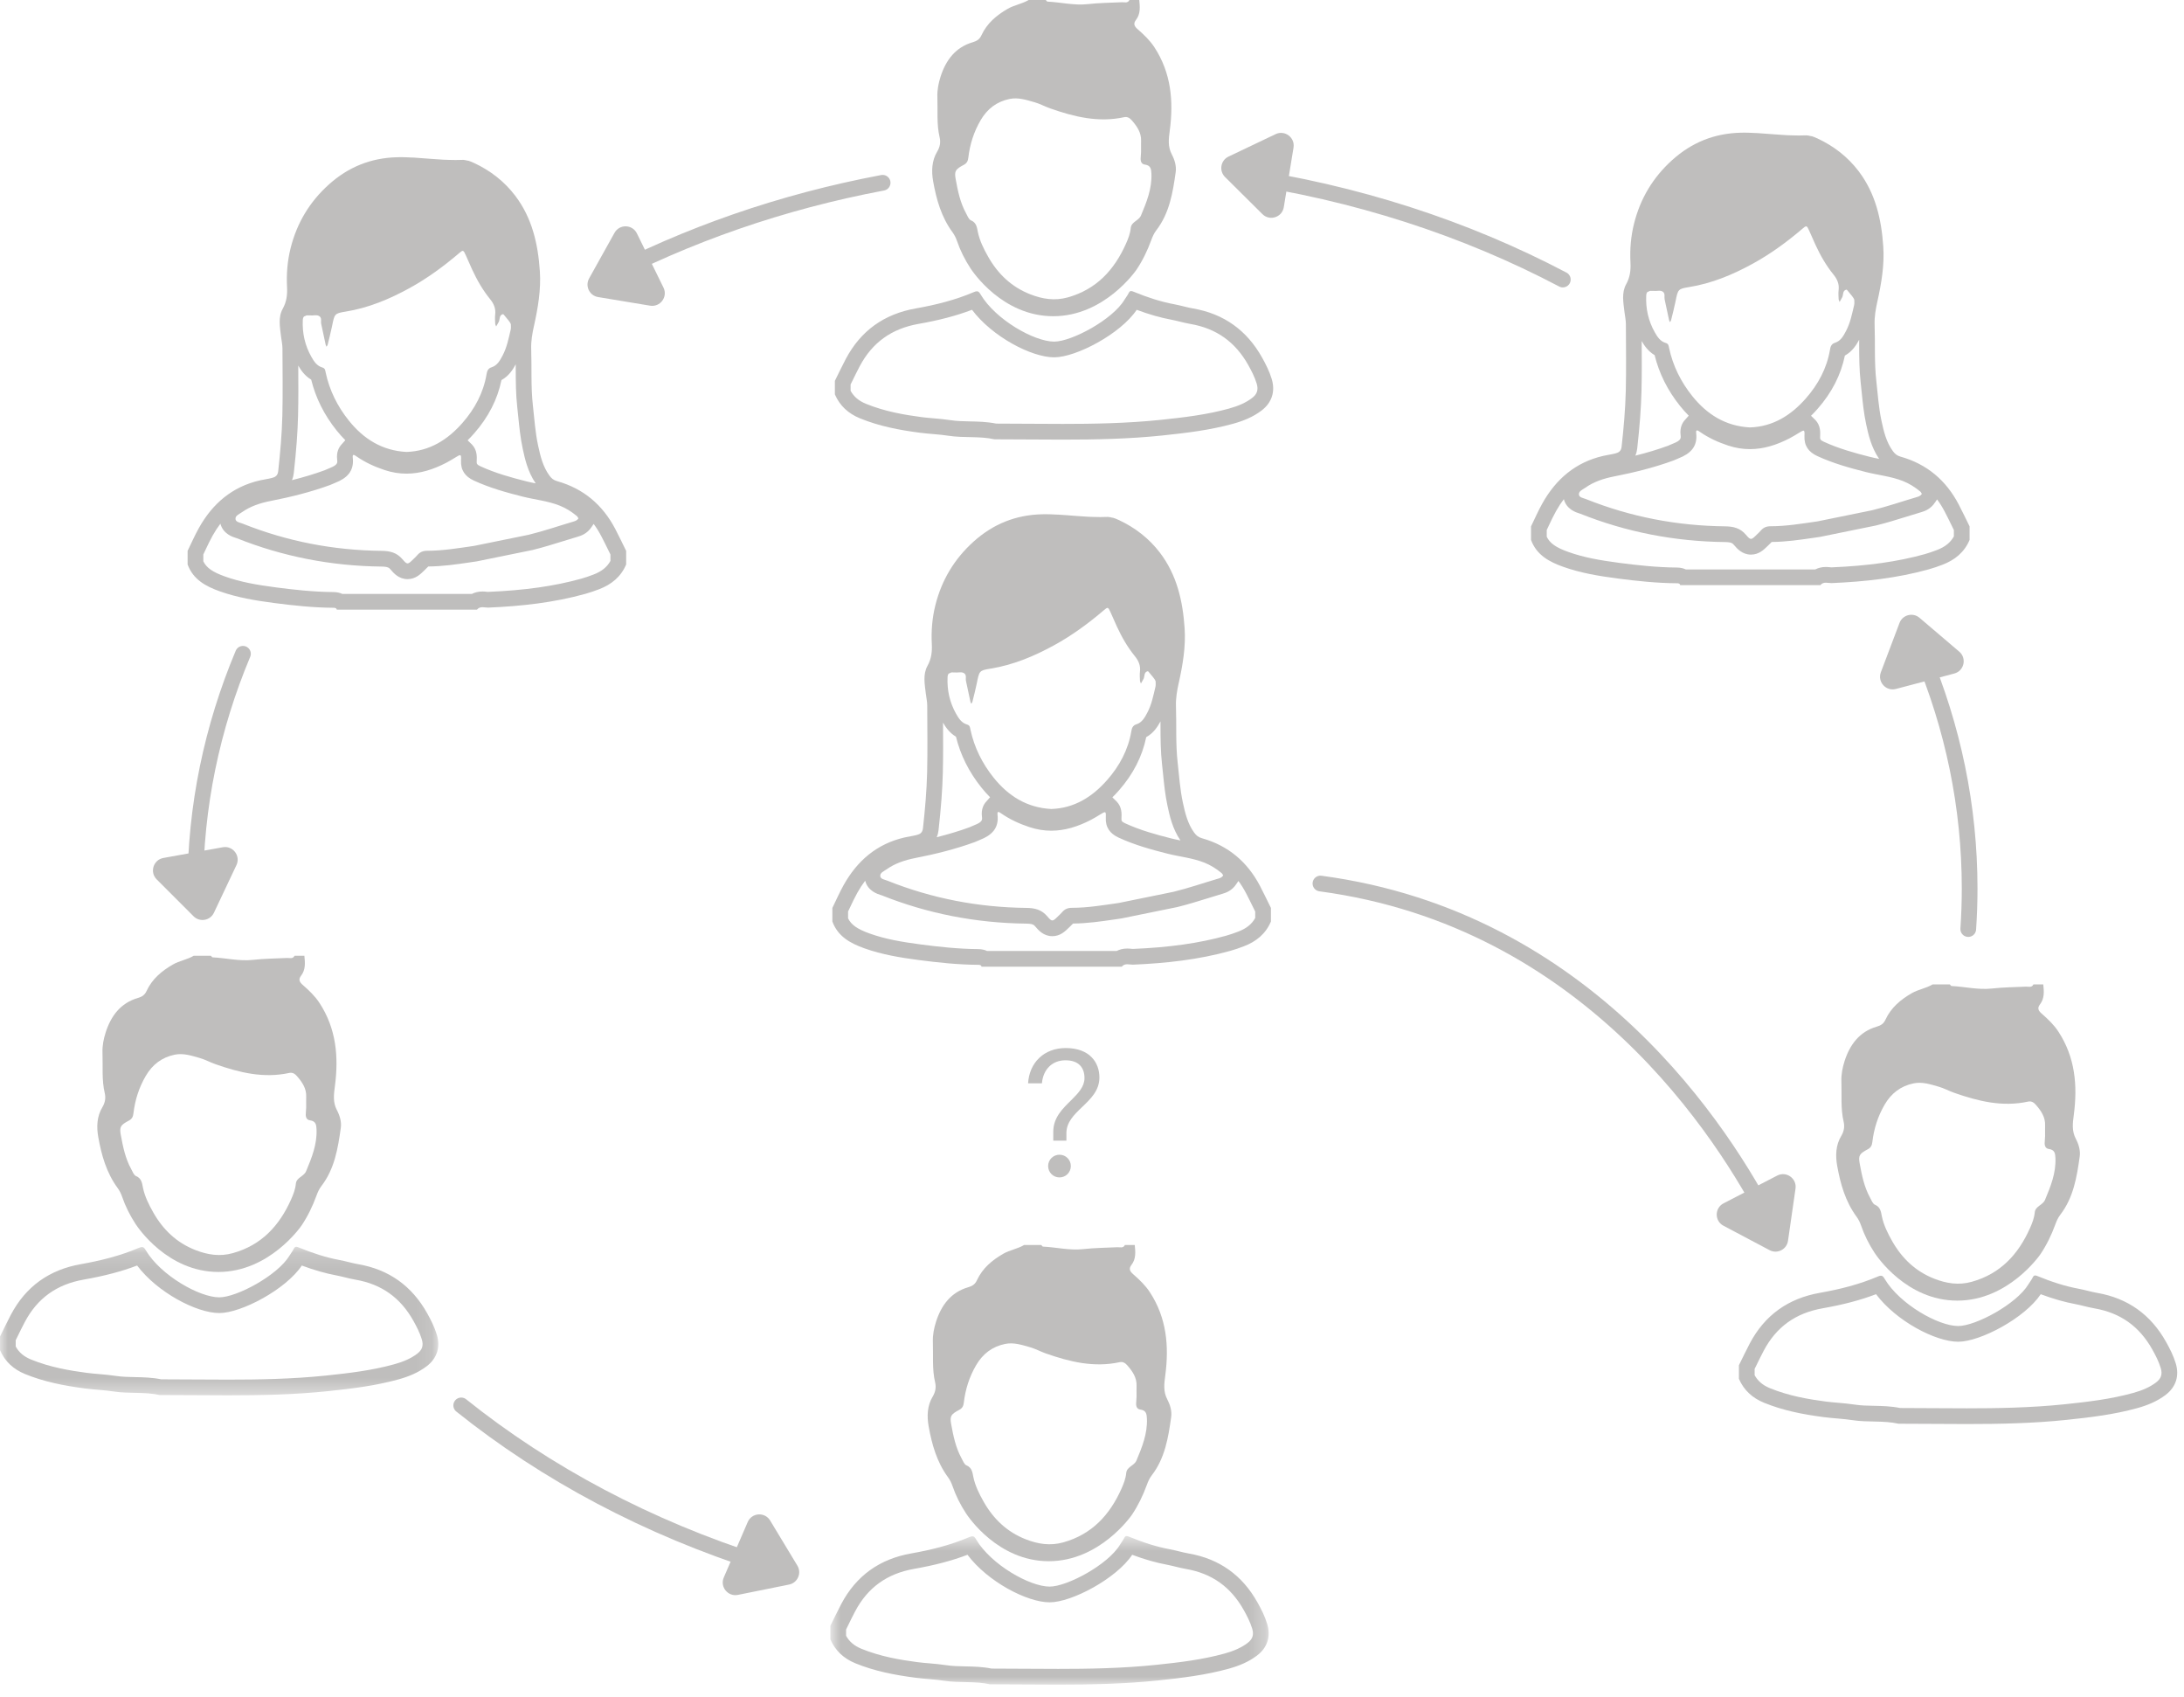 <?xml version="1.0" encoding="UTF-8"?>
<svg width="139px" height="108px" viewBox="0 0 139 108" version="1.1" xmlns="http://www.w3.org/2000/svg" xmlns:xlink="http://www.w3.org/1999/xlink">
    <!-- Generator: Sketch 47.1 (45422) - http://www.bohemiancoding.com/sketch -->
    <title>Connecting</title>
    <desc>Created with Sketch.</desc>
    <defs>
        <polygon id="path-1" points="28.744 10 0.849 10 0.849 0.546 28.744 0.546"></polygon>
        <polygon id="path-3" points="0 9.595 0 0.141 27.895 0.141 27.895 9.595"></polygon>
    </defs>
    <g id="Page-1" stroke="none" stroke-width="1" fill="none" fill-rule="evenodd">
        <g id="Luna---7" transform="translate(-417, -2070)">
            <g id="Group-13" transform="translate(413, 1606)">
                <g id="Connecting" transform="translate(4, 464)">
                    <g id="Page-1">
                        <path d="M124.664,32.103 C123.862,30.565 122.637,29.526 120.963,29.056 C120.724,28.989 120.597,28.873 120.471,28.702 C120.052,28.129 119.893,27.454 119.748,26.783 C119.568,25.945 119.512,25.089 119.417,24.238 C119.283,23.041 119.351,21.849 119.309,20.655 C119.292,20.148 119.38,19.659 119.487,19.171 C119.487,19.17 119.489,19.169 119.489,19.168 C119.741,18.025 119.939,16.87 119.861,15.7 C119.746,13.971 119.371,12.308 118.289,10.888 C117.594,9.977 116.711,9.295 115.677,8.811 C115.657,8.802 115.635,8.795 115.615,8.786 C115.522,8.744 115.427,8.702 115.328,8.672 C115.29,8.66 115.25,8.66 115.211,8.652 C115.132,8.634 115.054,8.611 114.973,8.611 C114.956,8.611 114.939,8.612 114.923,8.613 C114.633,8.628 114.344,8.622 114.055,8.613 C113.941,8.609 113.827,8.607 113.713,8.601 C113.458,8.587 113.202,8.57 112.947,8.549 C112.584,8.52 112.221,8.49 111.858,8.469 C111.797,8.465 111.736,8.465 111.676,8.462 C111.461,8.451 111.246,8.44 111.03,8.44 C110.945,8.44 110.859,8.441 110.773,8.444 C109.097,8.488 107.667,9.068 106.43,10.181 C105.205,11.283 104.398,12.631 103.998,14.227 C103.793,15.044 103.727,15.874 103.771,16.712 C103.796,17.197 103.743,17.641 103.497,18.084 C103.192,18.633 103.321,19.259 103.388,19.844 C103.417,20.1 103.478,20.357 103.479,20.619 C103.482,22.033 103.507,23.448 103.473,24.861 C103.443,26.052 103.339,27.241 103.206,28.427 C103.175,28.713 103.01,28.799 102.807,28.851 C102.555,28.916 102.296,28.947 102.04,29.006 C100.27,29.413 99.028,30.486 98.16,32.035 C97.896,32.506 97.68,33.005 97.442,33.491 L97.442,34.354 C97.794,35.317 98.603,35.748 99.485,36.063 C100.604,36.462 101.771,36.653 102.947,36.807 C104.199,36.971 105.45,37.102 106.713,37.111 C106.806,37.112 106.906,37.11 106.938,37.231 L115.858,37.231 C115.959,37.105 116.081,37.075 116.207,37.075 C116.324,37.075 116.444,37.1 116.556,37.1 C116.565,37.1 116.574,37.1 116.583,37.1 C118.673,37.012 120.742,36.786 122.764,36.223 C123.059,36.141 123.35,36.039 123.637,35.929 C124.414,35.631 125.022,35.141 125.353,34.354 L125.353,33.491 C125.124,33.028 124.903,32.561 124.664,32.103 L124.664,32.103 Z M119.596,29.196 C119.4,29.157 119.205,29.117 119.011,29.069 C118.044,28.826 117.02,28.542 116.081,28.109 C115.832,27.995 115.835,27.934 115.842,27.773 C115.855,27.513 115.876,27.077 115.542,26.726 L115.263,26.455 C115.408,26.314 115.549,26.164 115.688,26.005 C116.585,24.982 117.164,23.855 117.417,22.624 C117.896,22.362 118.156,21.934 118.325,21.619 C118.325,21.717 118.326,21.814 118.326,21.911 C118.328,22.701 118.33,23.517 118.423,24.349 C118.446,24.55 118.466,24.751 118.486,24.952 C118.553,25.616 118.622,26.302 118.771,26.993 C118.904,27.612 119.084,28.449 119.596,29.196 L119.596,29.196 Z M106.96,27.672 C106.986,27.89 107.002,28.022 106.468,28.23 C106.402,28.256 106.337,28.285 106.272,28.314 C106.235,28.331 106.198,28.349 106.16,28.362 C105.522,28.596 104.842,28.802 104.082,28.991 C104.153,28.826 104.186,28.665 104.2,28.537 C104.36,27.107 104.446,25.947 104.472,24.886 C104.498,23.839 104.491,22.781 104.485,21.758 L104.484,21.699 C104.627,21.948 104.873,22.338 105.308,22.597 C105.593,23.758 106.136,24.844 106.925,25.828 C107.103,26.05 107.288,26.257 107.479,26.448 L107.223,26.736 C107.073,26.905 106.905,27.205 106.96,27.672 L106.96,27.672 Z M106.229,22.141 C106.199,21.998 106.197,21.874 106.013,21.821 C105.667,21.721 105.481,21.431 105.316,21.138 C104.909,20.417 104.736,19.638 104.773,18.81 C104.773,18.808 104.773,18.808 104.773,18.807 C104.778,18.708 104.801,18.632 104.846,18.581 C104.86,18.565 104.891,18.567 104.91,18.557 C104.955,18.53 104.999,18.501 105.077,18.505 C105.096,18.507 105.115,18.507 105.134,18.507 C105.139,18.507 105.144,18.507 105.149,18.507 C105.196,18.506 105.244,18.505 105.29,18.509 L105.291,18.509 C105.31,18.511 105.329,18.512 105.348,18.512 C105.431,18.512 105.517,18.499 105.599,18.499 C105.687,18.499 105.772,18.513 105.847,18.573 C105.993,18.692 105.911,18.89 105.945,19.049 C106.04,19.49 106.132,19.931 106.228,20.371 C106.238,20.416 106.266,20.457 106.285,20.5 C106.308,20.46 106.343,20.423 106.353,20.381 C106.45,19.989 106.553,19.599 106.633,19.204 C106.793,18.413 106.784,18.382 107.494,18.267 C107.496,18.267 107.499,18.266 107.502,18.266 C108.955,18.032 110.288,17.473 111.563,16.773 C112.695,16.152 113.736,15.389 114.719,14.55 C114.782,14.497 114.828,14.458 114.867,14.432 C114.878,14.425 114.886,14.425 114.895,14.42 C114.92,14.407 114.942,14.399 114.961,14.401 C114.983,14.404 115.002,14.423 115.022,14.449 C115.029,14.458 115.037,14.459 115.044,14.471 C115.072,14.516 115.102,14.58 115.143,14.672 C115.28,14.975 115.409,15.282 115.549,15.584 C115.86,16.257 116.227,16.899 116.696,17.475 C116.933,17.766 117.064,18.074 117.018,18.457 C116.995,18.646 117.01,18.84 117.019,19.031 C117.022,19.093 117.059,19.153 117.08,19.213 C117.115,19.152 117.151,19.091 117.185,19.029 C117.209,18.988 117.235,18.947 117.254,18.903 C117.324,18.736 117.27,18.488 117.507,18.43 C117.511,18.429 117.514,18.429 117.518,18.429 C117.527,18.429 117.545,18.447 117.557,18.452 C117.798,18.732 117.995,18.977 118.01,19.056 C118.01,19.058 118.014,19.064 118.014,19.066 C118.02,19.185 118.03,19.311 118.003,19.425 C117.871,19.978 117.764,20.537 117.494,21.051 C117.324,21.376 117.151,21.698 116.783,21.811 C116.542,21.885 116.498,22.083 116.47,22.246 C116.27,23.437 115.712,24.462 114.936,25.346 C114,26.414 112.849,27.148 111.374,27.196 C109.817,27.113 108.637,26.364 107.705,25.202 C106.983,24.302 106.471,23.281 106.229,22.141 L106.229,22.141 Z M100.887,31.039 C101.441,30.647 102.067,30.444 102.728,30.314 C104.009,30.063 105.275,29.751 106.504,29.302 C106.615,29.261 106.721,29.205 106.832,29.162 C107.564,28.876 108.057,28.435 107.953,27.555 C107.938,27.427 107.964,27.385 108.008,27.385 C108.057,27.385 108.13,27.437 108.196,27.483 C108.748,27.864 109.344,28.137 109.986,28.349 C110.46,28.506 110.921,28.577 111.373,28.577 C112.246,28.577 113.082,28.311 113.903,27.885 C114.115,27.776 114.317,27.648 114.521,27.525 C114.65,27.447 114.73,27.401 114.779,27.401 C114.849,27.401 114.855,27.495 114.844,27.725 C114.813,28.362 115.106,28.762 115.663,29.018 C116.659,29.477 117.708,29.772 118.768,30.038 C119.549,30.234 120.358,30.309 121.115,30.608 C121.519,30.768 121.878,30.996 122.21,31.271 C122.258,31.31 122.285,31.375 122.317,31.422 C122.237,31.546 122.133,31.587 122.013,31.622 C121.058,31.903 120.115,32.23 119.149,32.466 L115.667,33.175 C114.68,33.316 113.689,33.484 112.686,33.484 C112.422,33.484 112.226,33.567 112.062,33.763 C111.986,33.854 111.895,33.934 111.809,34.018 C111.629,34.195 111.533,34.288 111.442,34.288 C111.354,34.288 111.27,34.203 111.119,34.025 C110.757,33.599 110.327,33.495 109.787,33.489 C106.739,33.456 103.789,32.893 100.954,31.761 C100.783,31.692 100.522,31.662 100.493,31.485 C100.455,31.253 100.718,31.158 100.887,31.039 L100.887,31.039 Z M124.353,34.129 C124.141,34.519 123.795,34.797 123.278,34.996 C122.985,35.108 122.729,35.195 122.495,35.26 C120.79,35.735 118.898,36.002 116.562,36.1 L116.493,36.094 C116.398,36.083 116.302,36.075 116.207,36.075 C115.934,36.075 115.711,36.139 115.531,36.231 L107.291,36.231 C107.139,36.159 106.951,36.112 106.72,36.111 C105.433,36.102 104.156,35.957 103.077,35.816 C101.835,35.653 100.806,35.473 99.822,35.121 C99.04,34.843 98.646,34.571 98.442,34.154 L98.442,33.719 C98.484,33.632 98.525,33.544 98.567,33.456 C98.722,33.127 98.869,32.816 99.033,32.523 C99.187,32.247 99.353,31.993 99.53,31.76 C99.699,32.415 100.318,32.607 100.529,32.672 L100.583,32.689 C103.486,33.849 106.579,34.454 109.776,34.489 C110.205,34.493 110.275,34.577 110.357,34.673 C110.552,34.903 110.88,35.288 111.442,35.288 C111.943,35.288 112.257,34.979 112.51,34.731 L112.569,34.674 C112.634,34.612 112.699,34.55 112.759,34.484 C113.674,34.477 114.558,34.347 115.414,34.222 L115.809,34.164 L115.838,34.16 L115.867,34.154 L119.387,33.437 C120.057,33.273 120.712,33.069 121.346,32.872 C121.662,32.773 121.978,32.675 122.295,32.582 C122.452,32.535 122.87,32.413 123.159,31.961 L123.285,31.776 C123.464,32.016 123.628,32.279 123.777,32.566 C123.937,32.872 124.089,33.183 124.241,33.493 L124.353,33.723 L124.353,34.129 Z" id="Fill-1" fill="#BFBEBD"></path>
                        <path d="M80.198,56.381 C79.396,54.843 78.171,53.804 76.497,53.334 C76.258,53.267 76.131,53.151 76.005,52.98 C75.586,52.407 75.427,51.732 75.282,51.061 C75.102,50.223 75.046,49.367 74.951,48.516 C74.817,47.319 74.885,46.127 74.844,44.933 C74.826,44.426 74.914,43.937 75.021,43.449 C75.021,43.448 75.023,43.447 75.023,43.446 C75.275,42.303 75.473,41.148 75.395,39.978 C75.28,38.249 74.905,36.586 73.823,35.166 C73.128,34.255 72.245,33.573 71.211,33.089 C71.191,33.08 71.169,33.073 71.149,33.064 C71.056,33.022 70.961,32.98 70.862,32.95 C70.824,32.938 70.784,32.938 70.745,32.93 C70.666,32.912 70.588,32.889 70.507,32.889 C70.49,32.889 70.474,32.89 70.457,32.891 C70.167,32.906 69.878,32.9 69.589,32.891 C69.475,32.887 69.361,32.885 69.247,32.879 C68.992,32.865 68.736,32.848 68.481,32.827 C68.118,32.798 67.755,32.768 67.392,32.747 C67.331,32.743 67.271,32.743 67.21,32.74 C66.995,32.729 66.78,32.718 66.564,32.718 C66.479,32.718 66.393,32.719 66.307,32.722 C64.631,32.766 63.202,33.346 61.965,34.459 C60.739,35.561 59.932,36.909 59.532,38.505 C59.327,39.322 59.261,40.152 59.305,40.99 C59.33,41.475 59.277,41.919 59.031,42.362 C58.726,42.911 58.855,43.537 58.922,44.122 C58.951,44.378 59.013,44.635 59.013,44.897 C59.016,46.311 59.041,47.726 59.007,49.139 C58.977,50.33 58.873,51.519 58.741,52.705 C58.709,52.991 58.544,53.077 58.341,53.129 C58.089,53.194 57.83,53.225 57.574,53.284 C55.804,53.691 54.562,54.764 53.694,56.313 C53.43,56.784 53.214,57.283 52.976,57.769 L52.976,58.632 C53.328,59.595 54.137,60.026 55.02,60.341 C56.138,60.74 57.305,60.931 58.481,61.085 C59.733,61.249 60.984,61.38 62.247,61.389 C62.34,61.39 62.44,61.388 62.472,61.509 L71.392,61.509 C71.493,61.383 71.615,61.353 71.742,61.353 C71.858,61.353 71.978,61.378 72.09,61.378 C72.099,61.378 72.108,61.378 72.117,61.378 C74.208,61.29 76.276,61.064 78.298,60.501 C78.593,60.419 78.884,60.317 79.171,60.207 C79.948,59.909 80.556,59.419 80.888,58.632 L80.888,57.769 C80.658,57.306 80.437,56.839 80.198,56.381 L80.198,56.381 Z M75.13,53.474 C74.934,53.435 74.739,53.395 74.546,53.347 C73.578,53.104 72.554,52.82 71.615,52.387 C71.366,52.273 71.369,52.212 71.376,52.051 C71.389,51.791 71.41,51.355 71.076,51.004 L70.797,50.733 C70.942,50.592 71.083,50.442 71.222,50.283 C72.119,49.26 72.698,48.133 72.951,46.902 C73.43,46.64 73.69,46.212 73.859,45.897 C73.859,45.995 73.86,46.092 73.86,46.189 C73.862,46.979 73.864,47.795 73.957,48.627 C73.98,48.828 74,49.029 74.02,49.23 C74.087,49.894 74.156,50.58 74.305,51.271 C74.438,51.89 74.618,52.727 75.13,53.474 L75.13,53.474 Z M62.494,51.95 C62.52,52.168 62.536,52.3 62.002,52.508 C61.936,52.534 61.871,52.563 61.806,52.592 C61.769,52.609 61.732,52.627 61.694,52.64 C61.056,52.874 60.376,53.08 59.617,53.269 C59.688,53.104 59.72,52.943 59.734,52.815 C59.894,51.385 59.98,50.225 60.006,49.164 C60.032,48.117 60.025,47.059 60.019,46.036 L60.018,45.977 C60.161,46.226 60.407,46.616 60.842,46.874 C61.127,48.036 61.67,49.122 62.459,50.106 C62.637,50.328 62.822,50.535 63.013,50.726 L62.758,51.014 C62.607,51.183 62.439,51.483 62.494,51.95 L62.494,51.95 Z M61.763,46.419 C61.733,46.276 61.731,46.152 61.547,46.099 C61.201,45.999 61.015,45.709 60.85,45.416 C60.443,44.694 60.27,43.916 60.307,43.088 C60.307,43.086 60.307,43.086 60.307,43.085 C60.312,42.986 60.335,42.91 60.38,42.859 C60.394,42.843 60.426,42.845 60.444,42.835 C60.489,42.808 60.533,42.779 60.611,42.783 C60.63,42.785 60.649,42.785 60.668,42.785 C60.673,42.785 60.678,42.785 60.683,42.785 C60.731,42.784 60.778,42.783 60.824,42.787 C60.825,42.787 60.825,42.787 60.825,42.787 C60.844,42.789 60.863,42.79 60.882,42.79 C60.965,42.79 61.051,42.777 61.133,42.777 C61.221,42.777 61.306,42.791 61.381,42.851 C61.527,42.97 61.445,43.168 61.479,43.327 C61.574,43.768 61.666,44.209 61.762,44.649 C61.772,44.694 61.8,44.735 61.819,44.778 C61.842,44.738 61.877,44.701 61.887,44.659 C61.984,44.267 62.087,43.877 62.167,43.482 C62.327,42.691 62.318,42.66 63.028,42.545 C63.03,42.545 63.034,42.544 63.036,42.544 C64.489,42.31 65.822,41.751 67.097,41.051 C68.229,40.43 69.27,39.667 70.253,38.828 C70.316,38.775 70.362,38.736 70.401,38.71 C70.413,38.703 70.42,38.703 70.429,38.698 C70.454,38.685 70.476,38.677 70.495,38.679 C70.517,38.682 70.536,38.701 70.556,38.727 C70.563,38.736 70.571,38.737 70.578,38.749 C70.606,38.794 70.636,38.858 70.677,38.95 C70.814,39.253 70.943,39.56 71.083,39.862 C71.394,40.535 71.761,41.177 72.23,41.753 C72.467,42.044 72.598,42.352 72.552,42.735 C72.529,42.924 72.544,43.118 72.553,43.309 C72.556,43.371 72.593,43.431 72.614,43.491 C72.649,43.43 72.685,43.369 72.719,43.307 C72.743,43.266 72.77,43.225 72.788,43.181 C72.858,43.014 72.804,42.766 73.042,42.708 C73.045,42.707 73.048,42.707 73.052,42.707 C73.061,42.707 73.079,42.725 73.091,42.73 C73.332,43.01 73.529,43.255 73.544,43.334 C73.544,43.336 73.548,43.342 73.548,43.344 C73.554,43.463 73.564,43.589 73.537,43.703 C73.406,44.256 73.298,44.815 73.029,45.329 C72.858,45.654 72.685,45.976 72.317,46.089 C72.077,46.163 72.032,46.361 72.004,46.524 C71.804,47.715 71.246,48.74 70.47,49.624 C69.534,50.692 68.383,51.426 66.908,51.474 C65.351,51.391 64.171,50.642 63.239,49.48 C62.517,48.58 62.005,47.559 61.763,46.419 L61.763,46.419 Z M56.421,55.317 C56.975,54.925 57.601,54.722 58.262,54.592 C59.543,54.341 60.81,54.029 62.038,53.58 C62.15,53.539 62.255,53.483 62.366,53.44 C63.098,53.154 63.591,52.713 63.487,51.833 C63.472,51.705 63.498,51.663 63.542,51.663 C63.591,51.663 63.664,51.715 63.73,51.761 C64.282,52.142 64.878,52.415 65.52,52.627 C65.994,52.784 66.455,52.855 66.907,52.855 C67.78,52.855 68.616,52.589 69.437,52.163 C69.649,52.054 69.852,51.926 70.055,51.803 C70.184,51.725 70.264,51.679 70.313,51.679 C70.383,51.679 70.389,51.773 70.378,52.003 C70.347,52.64 70.64,53.04 71.197,53.296 C72.193,53.755 73.242,54.05 74.302,54.316 C75.083,54.512 75.892,54.587 76.649,54.886 C77.053,55.046 77.413,55.274 77.745,55.549 C77.792,55.588 77.819,55.653 77.851,55.7 C77.771,55.824 77.667,55.865 77.547,55.9 C76.592,56.181 75.649,56.508 74.683,56.744 L71.202,57.453 C70.214,57.594 69.223,57.762 68.22,57.762 C67.956,57.762 67.76,57.845 67.596,58.041 C67.52,58.132 67.429,58.212 67.343,58.296 C67.163,58.473 67.067,58.566 66.976,58.566 C66.888,58.566 66.804,58.481 66.653,58.303 C66.291,57.877 65.861,57.773 65.321,57.767 C62.273,57.734 59.323,57.171 56.488,56.039 C56.317,55.97 56.056,55.94 56.027,55.763 C55.989,55.531 56.252,55.436 56.421,55.317 L56.421,55.317 Z M79.888,58.407 C79.675,58.797 79.329,59.075 78.812,59.274 C78.519,59.386 78.263,59.473 78.029,59.538 C76.324,60.013 74.432,60.28 72.096,60.378 L72.027,60.372 C71.932,60.361 71.836,60.353 71.742,60.353 C71.468,60.353 71.245,60.417 71.065,60.509 L62.825,60.509 C62.673,60.437 62.485,60.39 62.254,60.389 C60.967,60.38 59.69,60.235 58.611,60.094 C57.369,59.931 56.34,59.751 55.356,59.399 C54.574,59.121 54.18,58.849 53.976,58.432 L53.976,57.997 C54.018,57.91 54.059,57.822 54.101,57.734 C54.256,57.405 54.403,57.094 54.567,56.801 C54.721,56.525 54.887,56.271 55.064,56.038 C55.233,56.693 55.852,56.885 56.063,56.95 L56.117,56.967 C59.02,58.127 62.113,58.732 65.31,58.767 C65.739,58.771 65.809,58.855 65.891,58.951 C66.086,59.181 66.414,59.566 66.976,59.566 C67.477,59.566 67.792,59.257 68.044,59.009 L68.103,58.952 C68.168,58.89 68.233,58.828 68.293,58.762 C69.208,58.755 70.092,58.625 70.948,58.5 L71.343,58.442 L71.372,58.438 L71.401,58.432 L74.921,57.715 C75.591,57.551 76.246,57.347 76.88,57.15 C77.196,57.051 77.512,56.953 77.829,56.86 C77.986,56.813 78.404,56.691 78.693,56.239 L78.819,56.054 C78.998,56.294 79.162,56.557 79.311,56.844 C79.471,57.15 79.623,57.461 79.775,57.771 L79.888,58.001 L79.888,58.407 Z" id="Fill-3" fill="#BFBEBD"></path>
                        <path d="M39.162,33.663 C38.36,32.125 37.135,31.086 35.461,30.616 C35.222,30.549 35.095,30.433 34.97,30.262 C34.55,29.689 34.391,29.014 34.246,28.343 C34.066,27.505 34.01,26.649 33.915,25.798 C33.781,24.601 33.849,23.409 33.808,22.215 C33.79,21.708 33.878,21.219 33.985,20.731 C33.986,20.73 33.987,20.729 33.987,20.728 C34.239,19.585 34.437,18.43 34.359,17.26 C34.244,15.531 33.869,13.868 32.787,12.448 C32.092,11.537 31.209,10.855 30.175,10.371 C30.155,10.362 30.133,10.355 30.113,10.346 C30.02,10.304 29.925,10.262 29.826,10.231 C29.788,10.22 29.748,10.22 29.709,10.211 C29.63,10.194 29.552,10.171 29.471,10.171 C29.454,10.171 29.438,10.172 29.421,10.173 C29.131,10.188 28.842,10.182 28.553,10.173 C28.439,10.169 28.325,10.167 28.211,10.161 C27.956,10.147 27.7,10.13 27.445,10.109 C27.082,10.08 26.72,10.05 26.356,10.028 C26.296,10.025 26.235,10.025 26.174,10.022 C25.959,10.011 25.744,10 25.528,10 C25.443,10 25.357,10.001 25.271,10.004 C23.595,10.048 22.166,10.628 20.929,11.74 C19.703,12.843 18.896,14.191 18.496,15.787 C18.291,16.604 18.225,17.434 18.269,18.272 C18.294,18.756 18.241,19.201 17.995,19.644 C17.69,20.193 17.819,20.818 17.886,21.404 C17.915,21.66 17.977,21.917 17.977,22.179 C17.98,23.593 18.005,25.008 17.971,26.421 C17.941,27.612 17.837,28.801 17.705,29.987 C17.673,30.273 17.508,30.359 17.305,30.411 C17.053,30.476 16.794,30.507 16.538,30.566 C14.768,30.973 13.526,32.046 12.658,33.595 C12.394,34.066 12.178,34.565 11.94,35.051 L11.94,35.914 C12.292,36.877 13.101,37.308 13.984,37.623 C15.102,38.022 16.269,38.213 17.445,38.367 C18.697,38.531 19.948,38.662 21.211,38.671 C21.304,38.672 21.404,38.67 21.436,38.791 L30.356,38.791 C30.457,38.665 30.579,38.635 30.706,38.635 C30.822,38.635 30.942,38.66 31.054,38.66 C31.063,38.66 31.072,38.66 31.082,38.66 C33.172,38.572 35.241,38.346 37.262,37.783 C37.557,37.701 37.848,37.599 38.135,37.489 C38.913,37.191 39.52,36.701 39.852,35.914 L39.852,35.051 C39.622,34.588 39.401,34.121 39.162,33.663 L39.162,33.663 Z M34.094,30.756 C33.898,30.717 33.703,30.677 33.51,30.629 C32.542,30.386 31.518,30.102 30.579,29.669 C30.33,29.555 30.333,29.494 30.34,29.333 C30.353,29.073 30.374,28.637 30.04,28.286 L29.761,28.015 C29.906,27.874 30.047,27.724 30.186,27.565 C31.083,26.542 31.663,25.415 31.915,24.184 C32.394,23.922 32.654,23.494 32.823,23.179 C32.823,23.277 32.824,23.374 32.824,23.471 C32.826,24.261 32.828,25.077 32.921,25.909 C32.944,26.11 32.964,26.311 32.984,26.512 C33.051,27.176 33.12,27.862 33.269,28.553 C33.402,29.172 33.582,30.009 34.094,30.756 L34.094,30.756 Z M21.458,29.232 C21.484,29.45 21.5,29.582 20.966,29.79 C20.9,29.816 20.835,29.845 20.77,29.874 C20.733,29.891 20.696,29.909 20.659,29.922 C20.02,30.156 19.34,30.362 18.581,30.551 C18.652,30.386 18.684,30.225 18.698,30.097 C18.858,28.667 18.944,27.507 18.97,26.446 C18.996,25.399 18.989,24.341 18.983,23.318 L18.983,23.259 C19.125,23.508 19.371,23.898 19.806,24.156 C20.091,25.318 20.634,26.404 21.423,27.388 C21.601,27.61 21.786,27.817 21.978,28.008 L21.722,28.296 C21.571,28.465 21.403,28.765 21.458,29.232 L21.458,29.232 Z M20.727,23.701 C20.697,23.558 20.695,23.434 20.512,23.381 C20.165,23.281 19.979,22.991 19.814,22.698 C19.407,21.976 19.234,21.197 19.271,20.37 C19.271,20.368 19.271,20.368 19.271,20.367 C19.276,20.267 19.299,20.192 19.345,20.141 C19.358,20.125 19.39,20.127 19.408,20.117 C19.453,20.09 19.497,20.061 19.575,20.065 C19.594,20.066 19.613,20.067 19.632,20.067 C19.637,20.067 19.642,20.067 19.647,20.067 C19.694,20.066 19.742,20.065 19.788,20.069 L19.789,20.069 C19.808,20.071 19.827,20.072 19.846,20.072 C19.929,20.072 20.015,20.059 20.097,20.059 C20.185,20.059 20.27,20.073 20.345,20.133 C20.491,20.252 20.409,20.45 20.443,20.609 C20.538,21.05 20.63,21.491 20.726,21.931 C20.736,21.976 20.764,22.017 20.783,22.06 C20.806,22.02 20.841,21.983 20.852,21.94 C20.948,21.549 21.051,21.159 21.131,20.764 C21.291,19.973 21.283,19.942 21.992,19.827 C21.994,19.827 21.998,19.826 22,19.826 C23.453,19.592 24.786,19.033 26.061,18.333 C27.193,17.712 28.234,16.949 29.218,16.11 C29.28,16.057 29.327,16.018 29.366,15.992 C29.377,15.985 29.384,15.985 29.393,15.98 C29.418,15.967 29.44,15.959 29.459,15.961 C29.481,15.964 29.5,15.983 29.52,16.008 C29.527,16.017 29.535,16.019 29.542,16.031 C29.57,16.076 29.6,16.14 29.641,16.232 C29.778,16.535 29.908,16.842 30.047,17.144 C30.358,17.817 30.725,18.459 31.194,19.035 C31.431,19.326 31.562,19.634 31.516,20.017 C31.493,20.206 31.508,20.4 31.517,20.591 C31.52,20.653 31.557,20.713 31.578,20.773 C31.613,20.712 31.649,20.651 31.683,20.589 C31.707,20.548 31.734,20.507 31.752,20.463 C31.822,20.295 31.768,20.048 32.006,19.99 C32.009,19.989 32.012,19.989 32.016,19.989 C32.025,19.989 32.043,20.007 32.055,20.012 C32.296,20.292 32.493,20.536 32.508,20.616 C32.508,20.618 32.512,20.624 32.512,20.626 C32.518,20.745 32.528,20.87 32.501,20.984 C32.37,21.538 32.262,22.097 31.993,22.611 C31.822,22.936 31.649,23.258 31.281,23.371 C31.041,23.445 30.996,23.643 30.968,23.806 C30.768,24.997 30.21,26.022 29.435,26.906 C28.498,27.974 27.347,28.708 25.872,28.756 C24.315,28.673 23.135,27.924 22.203,26.762 C21.481,25.862 20.969,24.841 20.727,23.701 L20.727,23.701 Z M15.385,32.599 C15.939,32.207 16.565,32.004 17.226,31.874 C18.507,31.623 19.774,31.311 21.002,30.862 C21.114,30.821 21.219,30.765 21.33,30.722 C22.062,30.436 22.555,29.995 22.451,29.115 C22.436,28.987 22.462,28.945 22.506,28.945 C22.556,28.945 22.628,28.997 22.694,29.043 C23.246,29.424 23.842,29.697 24.484,29.909 C24.958,30.066 25.419,30.137 25.871,30.137 C26.744,30.137 27.58,29.871 28.401,29.445 C28.613,29.336 28.816,29.208 29.02,29.085 C29.148,29.007 29.228,28.961 29.277,28.961 C29.347,28.961 29.353,29.055 29.342,29.285 C29.311,29.922 29.604,30.322 30.161,30.578 C31.157,31.037 32.206,31.332 33.266,31.598 C34.047,31.794 34.856,31.869 35.613,32.168 C36.017,32.328 36.377,32.556 36.709,32.831 C36.756,32.87 36.783,32.935 36.815,32.982 C36.735,33.106 36.631,33.147 36.511,33.182 C35.556,33.463 34.613,33.79 33.647,34.026 L30.166,34.735 C29.178,34.876 28.187,35.044 27.184,35.044 C26.92,35.044 26.724,35.127 26.56,35.323 C26.484,35.414 26.393,35.494 26.307,35.578 C26.127,35.755 26.031,35.848 25.94,35.848 C25.852,35.848 25.768,35.763 25.617,35.585 C25.255,35.159 24.825,35.055 24.285,35.049 C21.237,35.016 18.288,34.453 15.452,33.321 C15.281,33.252 15.02,33.222 14.991,33.045 C14.953,32.813 15.216,32.718 15.385,32.599 L15.385,32.599 Z M38.852,35.689 C38.639,36.079 38.293,36.357 37.776,36.556 C37.483,36.668 37.227,36.755 36.994,36.82 C35.288,37.295 33.396,37.562 31.06,37.66 L30.991,37.654 C30.896,37.643 30.8,37.635 30.706,37.635 C30.432,37.635 30.209,37.699 30.03,37.791 L21.789,37.791 C21.637,37.719 21.449,37.672 21.218,37.671 C19.931,37.662 18.654,37.517 17.575,37.376 C16.333,37.213 15.304,37.033 14.32,36.681 C13.539,36.403 13.144,36.131 12.94,35.714 L12.94,35.279 C12.982,35.192 13.023,35.104 13.065,35.016 C13.22,34.687 13.367,34.376 13.531,34.083 C13.685,33.807 13.851,33.553 14.028,33.32 C14.197,33.975 14.816,34.167 15.027,34.232 L15.081,34.249 C17.984,35.409 21.077,36.014 24.274,36.049 C24.703,36.053 24.773,36.137 24.855,36.233 C25.05,36.463 25.378,36.848 25.94,36.848 C26.441,36.848 26.756,36.539 27.008,36.291 L27.067,36.234 C27.132,36.172 27.197,36.11 27.257,36.044 C28.172,36.037 29.056,35.907 29.912,35.782 L30.307,35.724 L30.336,35.72 L30.365,35.714 L33.885,34.997 C34.555,34.833 35.21,34.629 35.844,34.432 C36.16,34.333 36.476,34.235 36.793,34.142 C36.95,34.095 37.368,33.973 37.657,33.521 L37.783,33.336 C37.962,33.576 38.126,33.839 38.275,34.126 C38.435,34.432 38.587,34.743 38.739,35.053 L38.852,35.283 L38.852,35.689 Z" id="Fill-5" fill="#BFBEBD"></path>
                        <path d="M67.035,72.014 C67.035,71.099 67.634,70.535 68.198,69.981 C68.639,69.541 69.022,69.135 69.022,68.593 C69.022,67.926 68.65,67.463 67.814,67.463 C66.968,67.463 66.391,68.039 66.312,68.931 L65.432,68.931 C65.511,67.61 66.448,66.684 67.825,66.684 C69.361,66.684 69.971,67.61 69.971,68.558 C69.971,69.394 69.407,69.925 68.865,70.444 C68.356,70.93 67.871,71.404 67.871,72.093 L67.871,72.578 L67.035,72.578 L67.035,72.014 Z M66.708,74.193 C66.708,73.786 67.035,73.471 67.431,73.471 C67.825,73.471 68.153,73.786 68.153,74.193 C68.153,74.599 67.825,74.916 67.431,74.916 C67.035,74.916 66.708,74.599 66.708,74.193 L66.708,74.193 Z" id="Fill-7" fill="#BFBEBD"></path>
                        <path d="M60.337,93.995 C60.458,94.159 60.553,94.351 60.619,94.544 C60.831,95.163 61.122,95.738 61.478,96.285 C61.619,96.501 63.51,99.335 66.75,99.335 C69.991,99.335 71.99,96.457 72.048,96.371 C72.439,95.785 72.745,95.153 72.985,94.494 C73.067,94.27 73.156,94.063 73.3,93.876 C74.143,92.782 74.357,91.474 74.539,90.163 C74.594,89.775 74.47,89.375 74.292,89.038 C74.027,88.536 74.093,88.043 74.162,87.525 C74.411,85.652 74.252,83.851 73.181,82.217 C72.891,81.776 72.514,81.418 72.122,81.076 C71.914,80.895 71.822,80.729 72.01,80.485 C72.308,80.101 72.266,79.658 72.221,79.215 L71.595,79.215 C71.488,79.438 71.279,79.349 71.115,79.357 C70.389,79.392 69.664,79.397 68.937,79.478 C68.084,79.573 67.233,79.359 66.378,79.317 C66.342,79.315 66.309,79.25 66.274,79.215 L65.179,79.215 C64.764,79.465 64.275,79.53 63.851,79.774 C63.133,80.188 62.53,80.696 62.176,81.46 C62.062,81.706 61.901,81.823 61.616,81.905 C60.52,82.223 59.909,83.052 59.576,84.09 C59.444,84.503 59.355,84.938 59.372,85.391 C59.404,86.248 59.315,87.108 59.516,87.958 C59.588,88.263 59.539,88.565 59.363,88.856 C59.009,89.443 58.989,90.111 59.103,90.751 C59.308,91.903 59.624,93.027 60.337,93.995 M61.059,89.7 C61.25,89.598 61.317,89.455 61.342,89.245 C61.44,88.401 61.692,87.606 62.123,86.867 C62.543,86.145 63.148,85.679 63.969,85.511 C64.523,85.397 65.048,85.576 65.568,85.724 C65.905,85.82 66.219,85.995 66.552,86.112 C68.077,86.648 69.623,87.028 71.255,86.672 C71.48,86.622 71.633,86.742 71.753,86.88 C72.077,87.253 72.358,87.655 72.337,88.188 C72.33,88.379 72.336,88.57 72.336,88.861 C72.332,88.924 72.327,89.088 72.312,89.251 C72.292,89.466 72.352,89.657 72.578,89.687 C72.945,89.735 72.982,89.967 72.995,90.265 C73.034,91.218 72.69,92.068 72.332,92.923 C72.188,93.267 71.717,93.319 71.679,93.72 C71.645,94.079 71.516,94.407 71.373,94.727 C70.629,96.393 69.493,97.628 67.669,98.138 C66.836,98.37 66.058,98.243 65.286,97.942 C64.094,97.477 63.222,96.644 62.6,95.542 C62.32,95.047 62.065,94.542 61.947,93.97 C61.893,93.706 61.867,93.381 61.511,93.236 C61.366,93.178 61.284,92.943 61.193,92.778 C60.822,92.101 60.672,91.354 60.536,90.608 C60.442,90.094 60.527,89.984 61.059,89.7" id="Fill-9" fill="#BFBEBD"></path>
                        <g id="Group-13" transform="translate(52, 97.187)">
                            <mask id="mask-2" fill="white">
                                <use xlink:href="#path-1"></use>
                            </mask>
                            <g id="Clip-12"></g>
                            <path d="M28.65,6.138 C28.503,5.654 28.277,5.207 28.033,4.772 C27.066,3.044 25.608,1.994 23.645,1.655 C23.249,1.586 22.862,1.465 22.466,1.391 C21.574,1.225 20.719,0.941 19.883,0.598 C19.813,0.569 19.755,0.546 19.704,0.546 C19.643,0.546 19.592,0.58 19.544,0.68 C19.472,0.83 19.363,0.961 19.277,1.104 C18.516,2.373 15.915,3.764 14.805,3.764 C13.538,3.764 11.081,2.371 10.129,0.771 C10.051,0.64 9.997,0.562 9.887,0.562 C9.838,0.562 9.777,0.577 9.698,0.611 C8.515,1.117 7.268,1.428 6.005,1.651 C3.988,2.005 2.496,3.065 1.54,4.873 C1.299,5.33 1.079,5.797 0.849,6.259 L0.849,7.123 C1.166,7.854 1.71,8.343 2.442,8.644 C3.661,9.144 4.942,9.388 6.238,9.559 C6.852,9.64 7.48,9.66 8.086,9.754 C9.06,9.905 10.048,9.764 11.01,9.981 C11.074,9.981 11.137,9.981 11.2,9.981 C12.585,9.981 13.969,10 15.353,10 C17.471,10 19.588,9.956 21.703,9.735 C23.22,9.576 24.725,9.396 26.197,8.989 C26.844,8.81 27.457,8.563 27.999,8.153 C28.665,7.649 28.892,6.932 28.65,6.138 M27.395,7.355 C27.019,7.64 26.554,7.853 25.931,8.025 C24.52,8.415 23.077,8.586 21.599,8.741 C19.413,8.969 17.215,9 15.353,9 C14.664,9 13.974,8.995 13.284,8.991 C12.589,8.986 11.895,8.981 11.2,8.981 L11.115,8.981 C10.528,8.862 9.967,8.851 9.422,8.84 C9.005,8.831 8.61,8.823 8.24,8.766 C7.872,8.709 7.509,8.678 7.157,8.647 C6.894,8.625 6.63,8.602 6.369,8.568 C5.292,8.426 4.03,8.214 2.822,7.719 C2.369,7.533 2.056,7.268 1.849,6.893 L1.849,6.492 L1.963,6.261 C2.113,5.953 2.264,5.644 2.424,5.341 C3.226,3.824 4.454,2.939 6.178,2.635 C7.489,2.405 8.584,2.117 9.576,1.739 C10.861,3.45 13.362,4.764 14.805,4.764 C16.207,4.764 19.046,3.26 20.058,1.74 C20.843,2.034 21.575,2.242 22.283,2.374 C22.452,2.406 22.619,2.447 22.786,2.488 C23.015,2.544 23.244,2.6 23.475,2.64 C25.128,2.925 26.334,3.783 27.161,5.26 C27.352,5.602 27.565,6.008 27.693,6.429 C27.815,6.828 27.726,7.105 27.395,7.355" id="Fill-11" fill="#BFBEBD" mask="url(#mask-2)"></path>
                        </g>
                        <path d="M60.624,14.78 C60.745,14.944 60.84,15.136 60.906,15.329 C61.118,15.948 61.409,16.523 61.765,17.07 C61.906,17.286 63.797,20.12 67.037,20.12 C70.278,20.12 72.277,17.242 72.335,17.156 C72.726,16.57 73.032,15.938 73.272,15.279 C73.354,15.055 73.443,14.848 73.587,14.661 C74.43,13.567 74.644,12.259 74.827,10.948 C74.881,10.56 74.757,10.16 74.579,9.823 C74.314,9.321 74.38,8.828 74.449,8.31 C74.698,6.437 74.539,4.636 73.468,3.002 C73.178,2.561 72.801,2.203 72.409,1.861 C72.201,1.68 72.109,1.514 72.297,1.27 C72.595,0.886 72.553,0.443 72.508,0 L71.882,0 C71.775,0.223 71.566,0.134 71.402,0.142 C70.676,0.177 69.951,0.182 69.224,0.263 C68.371,0.358 67.52,0.144 66.665,0.102 C66.629,0.1 66.596,0.035 66.561,0 L65.466,0 C65.051,0.25 64.562,0.315 64.138,0.559 C63.42,0.973 62.817,1.481 62.463,2.245 C62.349,2.491 62.188,2.608 61.903,2.69 C60.807,3.008 60.196,3.837 59.863,4.875 C59.731,5.288 59.642,5.723 59.659,6.176 C59.691,7.033 59.602,7.893 59.803,8.743 C59.875,9.048 59.826,9.35 59.65,9.641 C59.296,10.228 59.276,10.896 59.39,11.536 C59.595,12.688 59.911,13.812 60.624,14.78 M61.346,10.485 C61.537,10.383 61.604,10.24 61.629,10.03 C61.727,9.186 61.979,8.391 62.41,7.652 C62.83,6.93 63.435,6.464 64.256,6.296 C64.81,6.182 65.335,6.361 65.855,6.509 C66.192,6.605 66.506,6.78 66.839,6.897 C68.364,7.433 69.91,7.813 71.542,7.457 C71.767,7.407 71.92,7.527 72.04,7.665 C72.364,8.038 72.645,8.44 72.624,8.973 C72.617,9.164 72.623,9.355 72.623,9.646 C72.619,9.709 72.614,9.873 72.599,10.036 C72.579,10.251 72.639,10.442 72.865,10.472 C73.232,10.52 73.27,10.752 73.282,11.05 C73.321,12.003 72.977,12.853 72.619,13.708 C72.475,14.052 72.004,14.104 71.966,14.505 C71.932,14.864 71.803,15.192 71.66,15.512 C70.916,17.178 69.78,18.413 67.956,18.923 C67.123,19.155 66.345,19.028 65.573,18.727 C64.381,18.262 63.509,17.429 62.887,16.327 C62.607,15.832 62.353,15.327 62.234,14.755 C62.18,14.491 62.154,14.166 61.798,14.021 C61.653,13.963 61.571,13.728 61.48,13.563 C61.109,12.886 60.959,12.139 60.823,11.393 C60.729,10.879 60.814,10.769 61.346,10.485" id="Fill-14" fill="#BFBEBD"></path>
                        <path d="M80.937,24.11 C80.79,23.626 80.564,23.179 80.321,22.744 C79.353,21.016 77.895,19.966 75.933,19.627 C75.536,19.558 75.149,19.437 74.753,19.363 C73.861,19.197 73.006,18.913 72.17,18.57 C72.1,18.541 72.042,18.518 71.991,18.518 C71.93,18.518 71.879,18.552 71.831,18.652 C71.759,18.802 71.65,18.933 71.564,19.076 C70.803,20.345 68.202,21.736 67.092,21.736 C65.825,21.736 63.368,20.343 62.416,18.744 C62.338,18.612 62.284,18.534 62.174,18.534 C62.125,18.534 62.064,18.549 61.985,18.583 C60.802,19.089 59.555,19.4 58.292,19.623 C56.275,19.977 54.783,21.037 53.827,22.845 C53.586,23.302 53.366,23.769 53.136,24.231 L53.136,25.095 C53.453,25.826 53.997,26.315 54.73,26.616 C55.948,27.116 57.229,27.361 58.525,27.531 C59.139,27.612 59.767,27.632 60.373,27.726 C61.347,27.877 62.335,27.736 63.297,27.953 C63.361,27.953 63.424,27.953 63.487,27.953 C64.872,27.953 66.256,27.972 67.64,27.972 C69.758,27.972 71.875,27.928 73.99,27.707 C75.507,27.548 77.012,27.368 78.484,26.961 C79.131,26.782 79.744,26.535 80.286,26.125 C80.952,25.621 81.179,24.904 80.937,24.11 M79.682,25.327 C79.306,25.612 78.841,25.825 78.218,25.997 C76.807,26.387 75.364,26.558 73.886,26.713 C71.7,26.941 69.502,26.972 67.64,26.972 C66.951,26.972 66.261,26.967 65.571,26.963 C64.876,26.958 64.182,26.953 63.487,26.953 L63.402,26.953 C62.815,26.834 62.254,26.823 61.709,26.812 C61.292,26.803 60.898,26.795 60.527,26.738 C60.159,26.681 59.796,26.65 59.445,26.619 C59.181,26.597 58.917,26.574 58.656,26.54 C57.579,26.398 56.317,26.186 55.109,25.691 C54.656,25.505 54.343,25.24 54.136,24.865 L54.136,24.464 L54.25,24.233 C54.4,23.925 54.551,23.616 54.711,23.313 C55.513,21.796 56.741,20.911 58.465,20.607 C59.776,20.377 60.871,20.089 61.863,19.711 C63.148,21.422 65.649,22.736 67.092,22.736 C68.494,22.736 71.334,21.232 72.345,19.712 C73.13,20.006 73.862,20.214 74.57,20.346 C74.739,20.378 74.906,20.419 75.073,20.46 C75.302,20.516 75.531,20.572 75.762,20.612 C77.415,20.897 78.621,21.755 79.448,23.232 C79.639,23.574 79.852,23.981 79.98,24.401 C80.102,24.8 80.013,25.077 79.682,25.327" id="Fill-16" fill="#BFBEBD"></path>
                        <path d="M118.16,77.415 C118.281,77.579 118.376,77.771 118.443,77.964 C118.654,78.583 118.945,79.159 119.301,79.705 C119.442,79.921 121.333,82.755 124.573,82.755 C127.814,82.755 129.813,79.877 129.871,79.791 C130.262,79.205 130.568,78.573 130.808,77.914 C130.89,77.69 130.979,77.483 131.123,77.296 C131.966,76.202 132.18,74.894 132.363,73.583 C132.417,73.195 132.293,72.795 132.115,72.458 C131.85,71.956 131.916,71.463 131.985,70.945 C132.234,69.072 132.075,67.271 131.004,65.637 C130.714,65.195 130.337,64.838 129.945,64.496 C129.737,64.315 129.645,64.149 129.834,63.906 C130.131,63.521 130.089,63.078 130.044,62.635 L129.418,62.635 C129.311,62.858 129.103,62.769 128.938,62.777 C128.212,62.812 127.487,62.817 126.761,62.898 C125.908,62.992 125.056,62.779 124.201,62.737 C124.165,62.735 124.132,62.67 124.097,62.635 L123.002,62.635 C122.587,62.885 122.098,62.95 121.674,63.194 C120.956,63.608 120.353,64.116 119.999,64.88 C119.885,65.126 119.724,65.243 119.439,65.325 C118.343,65.643 117.732,66.472 117.399,67.51 C117.267,67.923 117.178,68.358 117.195,68.811 C117.227,69.668 117.138,70.528 117.339,71.378 C117.411,71.683 117.362,71.985 117.186,72.276 C116.832,72.863 116.812,73.531 116.926,74.171 C117.131,75.323 117.447,76.447 118.16,77.415 M118.883,73.12 C119.073,73.018 119.14,72.875 119.165,72.665 C119.263,71.821 119.516,71.026 119.946,70.287 C120.366,69.565 120.971,69.099 121.792,68.931 C122.346,68.817 122.871,68.996 123.391,69.144 C123.728,69.24 124.042,69.415 124.375,69.532 C125.9,70.068 127.446,70.448 129.078,70.091 C129.304,70.042 129.456,70.162 129.576,70.3 C129.9,70.674 130.181,71.075 130.16,71.608 C130.153,71.799 130.159,71.99 130.159,72.281 C130.155,72.344 130.15,72.508 130.135,72.671 C130.115,72.886 130.175,73.077 130.401,73.107 C130.768,73.155 130.806,73.387 130.818,73.685 C130.857,74.638 130.513,75.488 130.155,76.343 C130.011,76.686 129.54,76.739 129.502,77.14 C129.468,77.499 129.339,77.827 129.196,78.147 C128.452,79.813 127.316,81.048 125.492,81.557 C124.659,81.79 123.881,81.663 123.109,81.362 C121.917,80.897 121.046,80.064 120.423,78.962 C120.143,78.467 119.889,77.962 119.77,77.389 C119.716,77.126 119.69,76.801 119.334,76.656 C119.189,76.598 119.107,76.363 119.016,76.198 C118.645,75.521 118.495,74.773 118.359,74.027 C118.265,73.514 118.35,73.404 118.883,73.12" id="Fill-18" fill="#BFBEBD"></path>
                        <path d="M138.474,86.745 C138.327,86.261 138.101,85.814 137.857,85.379 C136.89,83.651 135.432,82.601 133.469,82.262 C133.073,82.193 132.686,82.072 132.29,81.998 C131.398,81.832 130.543,81.548 129.707,81.205 C129.637,81.176 129.579,81.153 129.528,81.153 C129.467,81.153 129.416,81.187 129.368,81.287 C129.296,81.437 129.187,81.568 129.101,81.712 C128.34,82.98 125.739,84.371 124.629,84.371 C123.362,84.371 120.905,82.978 119.953,81.379 C119.875,81.247 119.821,81.169 119.711,81.169 C119.662,81.169 119.601,81.184 119.522,81.218 C118.339,81.724 117.092,82.035 115.829,82.258 C113.812,82.613 112.32,83.672 111.364,85.48 C111.123,85.937 110.903,86.404 110.673,86.866 L110.673,87.73 C110.99,88.461 111.534,88.95 112.267,89.251 C113.485,89.751 114.766,89.996 116.062,90.166 C116.676,90.247 117.304,90.267 117.91,90.361 C118.884,90.512 119.872,90.371 120.834,90.588 C120.898,90.588 120.961,90.588 121.024,90.588 C122.409,90.588 123.793,90.607 125.177,90.607 C127.295,90.607 129.412,90.563 131.527,90.342 C133.044,90.184 134.549,90.003 136.021,89.596 C136.668,89.417 137.281,89.17 137.823,88.76 C138.489,88.256 138.716,87.539 138.474,86.745 M137.219,87.963 C136.843,88.247 136.378,88.46 135.755,88.632 C134.344,89.022 132.901,89.193 131.423,89.348 C129.237,89.576 127.039,89.607 125.177,89.607 C124.488,89.607 123.798,89.602 123.108,89.598 C122.413,89.593 121.719,89.588 121.024,89.588 L120.939,89.588 C120.352,89.469 119.791,89.458 119.246,89.447 C118.829,89.439 118.434,89.431 118.064,89.373 C117.696,89.316 117.333,89.285 116.981,89.254 C116.718,89.232 116.454,89.209 116.193,89.175 C115.116,89.033 113.854,88.821 112.646,88.326 C112.193,88.14 111.88,87.875 111.673,87.5 L111.673,87.099 L111.787,86.868 C111.937,86.56 112.088,86.251 112.248,85.948 C113.05,84.431 114.278,83.546 116.002,83.243 C117.313,83.012 118.408,82.724 119.4,82.346 C120.685,84.057 123.186,85.371 124.629,85.371 C126.031,85.371 128.87,83.868 129.882,82.347 C130.667,82.641 131.399,82.849 132.107,82.981 C132.276,83.013 132.443,83.054 132.61,83.095 C132.839,83.152 133.068,83.207 133.299,83.247 C134.952,83.533 136.158,84.39 136.985,85.868 C137.176,86.209 137.389,86.616 137.517,87.036 C137.639,87.435 137.55,87.713 137.219,87.963" id="Fill-20" fill="#BFBEBD"></path>
                        <path d="M7.488,75.591 C7.609,75.755 7.704,75.947 7.77,76.14 C7.982,76.759 8.273,77.334 8.629,77.881 C8.77,78.096 10.661,80.931 13.901,80.931 C17.142,80.931 19.141,78.053 19.199,77.967 C19.59,77.381 19.896,76.749 20.136,76.09 C20.218,75.866 20.307,75.659 20.451,75.472 C21.294,74.378 21.508,73.07 21.691,71.759 C21.745,71.371 21.621,70.971 21.443,70.634 C21.178,70.132 21.244,69.639 21.313,69.121 C21.562,67.248 21.403,65.447 20.332,63.813 C20.042,63.371 19.665,63.014 19.273,62.672 C19.065,62.491 18.973,62.325 19.162,62.081 C19.459,61.697 19.417,61.254 19.372,60.811 L18.746,60.811 C18.639,61.034 18.43,60.945 18.266,60.953 C17.54,60.988 16.815,60.993 16.089,61.074 C15.235,61.169 14.384,60.955 13.529,60.913 C13.493,60.911 13.46,60.846 13.425,60.811 L12.33,60.811 C11.915,61.061 11.426,61.126 11.002,61.37 C10.284,61.784 9.681,62.292 9.327,63.056 C9.213,63.302 9.052,63.419 8.767,63.501 C7.671,63.819 7.06,64.648 6.727,65.686 C6.595,66.098 6.506,66.533 6.523,66.987 C6.555,67.844 6.466,68.704 6.667,69.554 C6.739,69.859 6.69,70.161 6.514,70.452 C6.16,71.039 6.14,71.707 6.254,72.347 C6.459,73.499 6.775,74.623 7.488,75.591 M8.21,71.296 C8.401,71.194 8.468,71.051 8.493,70.841 C8.591,69.997 8.843,69.202 9.274,68.463 C9.694,67.741 10.299,67.275 11.12,67.106 C11.674,66.993 12.199,67.172 12.719,67.32 C13.056,67.416 13.37,67.591 13.703,67.708 C15.228,68.244 16.774,68.624 18.406,68.268 C18.632,68.218 18.784,68.337 18.904,68.476 C19.228,68.849 19.509,69.251 19.488,69.784 C19.481,69.975 19.487,70.166 19.487,70.457 C19.483,70.52 19.478,70.684 19.463,70.847 C19.443,71.062 19.503,71.253 19.729,71.283 C20.096,71.331 20.134,71.562 20.146,71.861 C20.185,72.814 19.841,73.664 19.483,74.519 C19.339,74.863 18.868,74.915 18.83,75.316 C18.796,75.675 18.667,76.003 18.524,76.323 C17.78,77.989 16.644,79.224 14.82,79.733 C13.987,79.966 13.209,79.839 12.437,79.538 C11.245,79.073 10.373,78.24 9.751,77.138 C9.471,76.643 9.217,76.138 9.098,75.566 C9.044,75.302 9.018,74.977 8.662,74.832 C8.517,74.774 8.435,74.539 8.344,74.374 C7.973,73.697 7.823,72.949 7.687,72.204 C7.593,71.69 7.678,71.58 8.21,71.296" id="Fill-22" fill="#BFBEBD"></path>
                        <g id="Group-26" transform="translate(0, 79.187)">
                            <mask id="mask-4" fill="white">
                                <use xlink:href="#path-3"></use>
                            </mask>
                            <g id="Clip-25"></g>
                            <path d="M27.801,5.733 C27.654,5.249 27.428,4.802 27.185,4.367 C26.217,2.639 24.759,1.589 22.797,1.25 C22.4,1.181 22.013,1.06 21.617,0.986 C20.725,0.82 19.87,0.536 19.035,0.193 C18.964,0.164 18.906,0.141 18.855,0.141 C18.794,0.141 18.743,0.175 18.695,0.275 C18.623,0.425 18.514,0.556 18.428,0.7 C17.667,1.968 15.066,3.359 13.956,3.359 C12.69,3.359 10.232,1.966 9.28,0.367 C9.202,0.235 9.148,0.157 9.038,0.157 C8.989,0.157 8.928,0.172 8.849,0.206 C7.666,0.712 6.419,1.023 5.156,1.246 C3.139,1.6 1.647,2.66 0.691,4.468 C0.45,4.925 0.23,5.392 -0,5.854 L-0,6.718 C0.317,7.449 0.861,7.938 1.594,8.239 C2.812,8.739 4.093,8.984 5.389,9.154 C6.003,9.235 6.631,9.255 7.238,9.349 C8.211,9.5 9.199,9.359 10.161,9.576 C10.225,9.576 10.288,9.576 10.351,9.576 C11.736,9.576 13.12,9.595 14.504,9.595 C16.622,9.595 18.739,9.551 20.854,9.33 C22.371,9.171 23.876,8.991 25.348,8.584 C25.995,8.405 26.608,8.158 27.15,7.748 C27.816,7.244 28.043,6.527 27.801,5.733 M26.546,6.951 C26.17,7.235 25.705,7.448 25.082,7.62 C23.671,8.01 22.228,8.181 20.75,8.336 C18.564,8.564 16.366,8.595 14.504,8.595 C13.815,8.595 13.125,8.59 12.435,8.586 C11.74,8.581 11.046,8.576 10.351,8.576 L10.266,8.576 C9.679,8.457 9.118,8.446 8.574,8.435 C8.156,8.426 7.761,8.418 7.391,8.361 C7.023,8.304 6.66,8.273 6.308,8.242 C6.045,8.22 5.781,8.197 5.52,8.163 C4.444,8.021 3.181,7.809 1.973,7.314 C1.52,7.128 1.207,6.863 1,6.488 L1,6.087 L1.114,5.856 C1.264,5.547 1.415,5.239 1.575,4.936 C2.377,3.419 3.605,2.534 5.329,2.23 C6.64,2 7.735,1.712 8.727,1.334 C10.012,3.045 12.513,4.359 13.956,4.359 C15.358,4.359 18.198,2.855 19.209,1.335 C19.994,1.629 20.726,1.837 21.434,1.969 C21.603,2.001 21.77,2.042 21.937,2.083 C22.166,2.14 22.395,2.195 22.626,2.235 C24.279,2.52 25.485,3.378 26.312,4.855 C26.503,5.197 26.716,5.603 26.844,6.024 C26.966,6.423 26.877,6.7 26.546,6.951" id="Fill-24" fill="#BFBEBD" mask="url(#mask-4)"></path>
                        </g>
                        <path d="M122.322,41.59 C124.289,46.275 125.357,51.301 125.357,56.531 C125.357,57.397 125.327,58.258 125.269,59.113 M78.762,11.157 C86.282,12.238 93.287,14.534 99.465,17.787 M38.327,17.785 C43.716,14.948 49.735,12.839 56.175,11.629 M12.432,56.531 C12.432,51.304 13.498,46.281 15.463,41.598 M48.431,99.487 C41.241,97.205 34.765,93.754 29.354,89.422 M112.661,77.838 C109.732,72.097 101.084,58.491 84.039,56.216" id="Stroke-27" stroke="#BFBEBD" stroke-linecap="round"></path>
                        <path d="M50.219,100.821 L46.963,101.478 C46.327,101.606 45.808,100.966 46.065,100.37 L47.588,96.843 C47.847,96.242 48.677,96.185 49.015,96.746 L50.749,99.616 C51.037,100.093 50.765,100.711 50.219,100.821" id="Fill-29" fill="#BFBEBD"></path>
                        <path d="M12.319,58.3 L9.971,55.952 C9.512,55.492 9.759,54.706 10.398,54.59 L14.178,53.908 C14.822,53.791 15.328,54.453 15.049,55.044 L13.616,58.075 C13.378,58.58 12.713,58.694 12.319,58.3" id="Fill-31" fill="#BFBEBD"></path>
                        <path d="M37.494,17.715 L39.111,14.814 C39.427,14.247 40.251,14.268 40.536,14.852 L42.228,18.301 C42.516,18.888 42.019,19.556 41.373,19.449 L38.065,18.901 C37.516,18.81 37.223,18.202 37.494,17.715" id="Fill-33" fill="#BFBEBD"></path>
                        <path d="M78.187,9.964 L81.185,8.535 C81.771,8.255 82.43,8.75 82.326,9.391 L81.707,13.182 C81.602,13.828 80.811,14.085 80.346,13.624 L77.966,11.262 C77.571,10.869 77.684,10.204 78.187,9.964" id="Fill-35" fill="#BFBEBD"></path>
                        <path d="M122.168,39.309 L124.696,41.463 C125.19,41.884 125.008,42.688 124.38,42.854 L120.666,43.836 C120.033,44.003 119.476,43.386 119.707,42.773 L120.893,39.637 C121.09,39.116 121.744,38.948 122.168,39.309" id="Fill-37" fill="#BFBEBD"></path>
                        <path d="M112.624,79.544 L109.689,77.99 C109.115,77.686 109.119,76.862 109.696,76.564 L113.109,74.799 C113.69,74.499 114.368,74.981 114.275,75.629 L113.797,78.948 C113.718,79.499 113.116,79.805 112.624,79.544" id="Fill-39" fill="#BFBEBD"></path>
                    </g>
                </g>
            </g>
        </g>
    </g>
</svg>